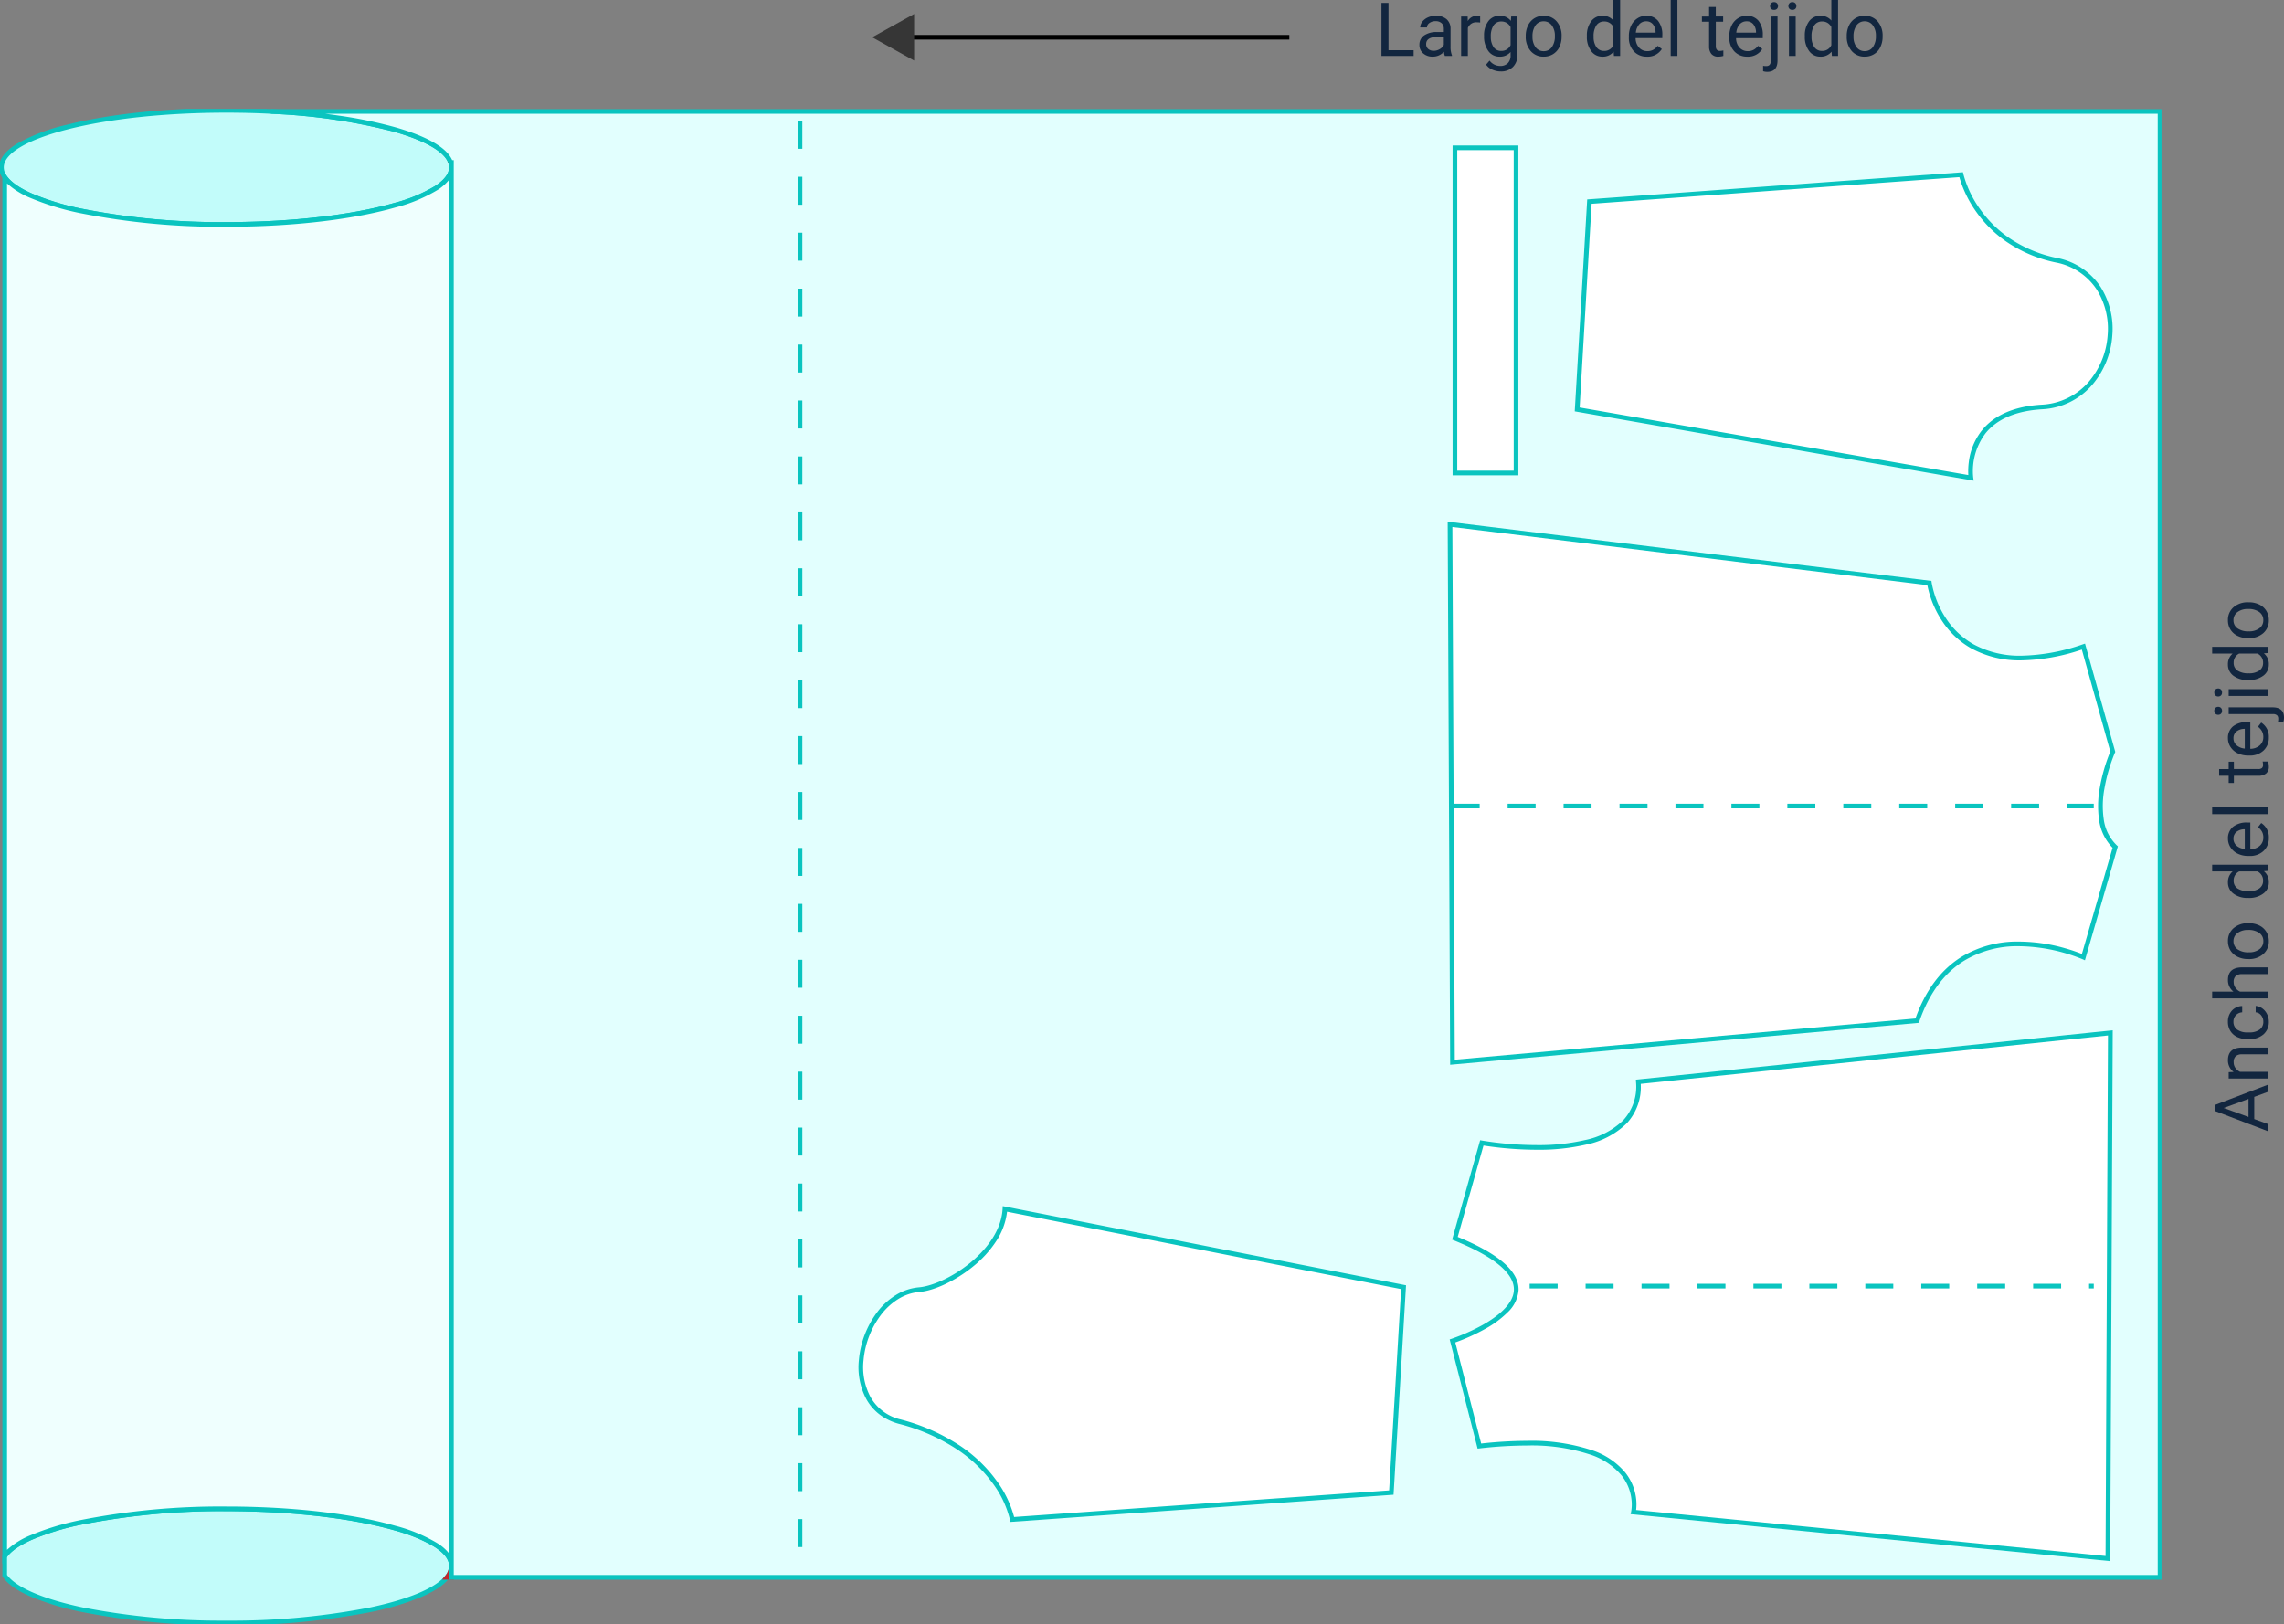 <svg xmlns="http://www.w3.org/2000/svg" xmlns:xlink="http://www.w3.org/1999/xlink" width="489.914" height="348.508" viewBox="0 0 489.914 348.508">
  <rect x="0" y="0" width="489.914" height="348.508" fill="#808080" stroke="none"/>
  <defs>
    <clipPath id="clip-path">
      <rect id="Rectángulo_27068" data-name="Rectángulo 27068" width="463.637" height="325.147" fill="#c2fcfa"/>
    </clipPath>
  </defs>
  <g id="img2" transform="translate(-8771 10914.4)">
    <g id="Grupo_91127" data-name="Grupo 91127" transform="translate(0 25)">
      <g id="Enmascarar_grupo_91126" data-name="Enmascarar grupo 91126" transform="translate(8771 -10916.04)" clip-path="url(#clip-path)">
        <path id="Trazado_156587" data-name="Trazado 156587" d="M97.451,497.253a3.91,3.91,0,0,1-.966,2.446c-4.471,5.586-23.954,9.791-47.294,9.791S6.367,505.285,1.9,499.7a3.665,3.665,0,0,1-.266-.365v-4.162C5.519,489.4,25.336,485.01,49.191,485.01,75.838,485.01,97.451,490.491,97.451,497.253Z" transform="translate(-0.621 -184.653)" fill="#c2fcfa"/>
        <path id="Trazado_156587_-_Contorno" data-name="Trazado 156587 - Contorno" d="M49.191,509.99a156.444,156.444,0,0,1-30.828-2.811A60.113,60.113,0,0,1,7.7,504.047c-2.95-1.234-5.032-2.591-6.187-4.03a4.135,4.135,0,0,1-.3-.41l-.081-.124V495.02l.085-.127c1.01-1.5,3.006-2.913,5.931-4.2a56.737,56.737,0,0,1,10.672-3.254,154.813,154.813,0,0,1,31.373-2.928c12.929,0,25.091,1.279,34.246,3.6a40.138,40.138,0,0,1,10.478,3.947c2.678,1.606,4.036,3.354,4.036,5.195a4.389,4.389,0,0,1-1.076,2.759c-1.153,1.441-3.236,2.8-6.191,4.035a60.13,60.13,0,0,1-10.668,3.132A156.442,156.442,0,0,1,49.191,509.99ZM2.13,499.182c.052.075.1.138.149.2l.008.01c2.109,2.635,7.891,5.055,16.281,6.813a155.422,155.422,0,0,0,30.623,2.79,155.42,155.42,0,0,0,30.621-2.79c8.391-1.759,14.174-4.178,16.283-6.813a3.423,3.423,0,0,0,.856-2.134c0-2.976-5.015-5.955-13.76-8.173-9.077-2.3-21.151-3.57-34-3.57a153.8,153.8,0,0,0-31.162,2.906,55.763,55.763,0,0,0-10.48,3.192c-2.665,1.174-4.487,2.426-5.419,3.722Z" transform="translate(-0.621 -184.653)" fill="#0ac4bf"/>
        <path id="Trazado_156590" data-name="Trazado 156590" d="M97.021,12.737c0,6.224-18.294,11.358-41.969,12.138q-3.093.1-6.292.105C24.906,24.98,5.089,20.589,1.2,14.818a3.633,3.633,0,0,1-.7-2.081C.5,5.981,22.107.5,48.761.5c3.276,0,6.471.081,9.568.242C79.081,1.8,95.027,6.235,96.841,11.69A3.234,3.234,0,0,1,97.021,12.737Z" transform="translate(-0.19 -0.19)" fill="#c2fcfa"/>
        <path id="Trazado_156590_-_Contorno" data-name="Trazado 156590 - Contorno" d="M48.761,0c3.275,0,6.5.081,9.594.242C63.48.5,68.38.973,72.918,1.637a94.815,94.815,0,0,1,11.9,2.449c5.043,1.425,11.3,3.873,12.493,7.447a3.752,3.752,0,0,1,.205,1.2c0,1.7-1.162,3.326-3.454,4.83a33.816,33.816,0,0,1-9.015,3.76c-7.776,2.229-18.424,3.666-29.984,4.047-2.12.07-4.243.106-6.308.106a154.815,154.815,0,0,1-31.373-2.928A56.739,56.739,0,0,1,6.716,19.3C3.791,18.01,1.8,16.6.785,15.1A4.133,4.133,0,0,1,0,12.737C0,10.9,1.358,9.151,4.035,7.546A40.146,40.146,0,0,1,14.512,3.6C23.667,1.279,35.83,0,48.761,0Zm0,24.48c2.055,0,4.166-.035,6.275-.105,11.48-.378,22.042-1.8,29.741-4.009a32.865,32.865,0,0,0,8.741-3.635c1.992-1.308,3-2.652,3-3.994a2.722,2.722,0,0,0-.153-.886c-.82-2.467-5.017-4.882-11.817-6.8A124.865,124.865,0,0,0,58.3,1.241C55.229,1.081,52.019,1,48.761,1c-12.85,0-24.926,1.268-34,3.57C6.015,6.787,1,9.764,1,12.737a3.118,3.118,0,0,0,.612,1.8c.906,1.344,2.758,2.638,5.507,3.849A55.765,55.765,0,0,0,17.6,21.575,153.8,153.8,0,0,0,48.761,24.48Z" transform="translate(-0.19 -0.19)" fill="#0ac4bf"/>
        <path id="Trazado_156591" data-name="Trazado 156591" d="M155.372,18.07h1.377v1.547h-1a2.722,2.722,0,0,0-.153-.886Z" transform="translate(-59.419 -7.07)" fill="#c1272d"/>
        <path id="Trazado_156592" data-name="Trazado 156592" d="M97.451,20.26V320.314c0-6.224-18.294-11.358-41.969-12.138q-3.093-.1-6.292-.105c-23.855,0-43.672,4.391-47.561,10.162V22.341C5.519,28.112,25.336,32.5,49.191,32.5q3.2,0,6.292-.105C79.158,31.618,97.451,26.484,97.451,20.26Z" transform="translate(-0.621 -7.713)" fill="#effffe"/>
        <path id="Trazado_156592_-_Contorno" data-name="Trazado 156592 - Contorno" d="M96.951,20.26h1V320.314h-1c0-1.343-1.01-2.687-3-3.995a32.866,32.866,0,0,0-8.741-3.635c-7.7-2.207-18.261-3.63-29.741-4.009-2.109-.07-4.221-.105-6.275-.105a153.8,153.8,0,0,0-31.162,2.906,55.765,55.765,0,0,0-10.48,3.192c-2.749,1.211-4.6,2.5-5.5,3.845L1.13,319.87V20.7l.915,1.357c.9,1.34,2.755,2.634,5.5,3.845A55.765,55.765,0,0,0,18.029,29.1,153.8,153.8,0,0,0,49.191,32c2.055,0,4.166-.035,6.275-.105,11.48-.378,22.042-1.8,29.741-4.009a32.864,32.864,0,0,0,8.741-3.635C95.941,22.947,96.951,21.6,96.951,20.26Zm0,297.387V22.927A9.974,9.974,0,0,1,94.5,25.09a33.813,33.813,0,0,1-9.015,3.76C77.707,31.079,67.059,32.517,55.5,32.9c-2.12.07-4.243.106-6.308.106a154.813,154.813,0,0,1-31.373-2.928A56.737,56.737,0,0,1,7.146,26.821,17.009,17.009,0,0,1,2.13,23.7v293.17a17.009,17.009,0,0,1,5.016-3.119A56.739,56.739,0,0,1,17.818,310.5a154.816,154.816,0,0,1,31.373-2.928c2.066,0,4.188.035,6.308.106,11.56.381,22.208,1.818,29.984,4.047a33.814,33.814,0,0,1,9.015,3.76A9.974,9.974,0,0,1,96.951,317.647Z" transform="translate(-0.621 -7.713)" fill="#0ac4bf"/>
        <path id="Trazado_156593" data-name="Trazado 156593" d="M155.266,504.78h1v2.946h-2.509l.653-.813A3.422,3.422,0,0,0,155.266,504.78Z" transform="translate(-58.935 -192.18)" fill="#c1272d"/>
        <path id="Trazado_156594" data-name="Trazado 156594" d="M499.069.89v314.5h-366.5V11.839h-.18C130.579,6.383,114.632,1.949,93.88.89Z" transform="translate(-35.742 -0.339)" fill="#e2fffe"/>
        <path id="Trazado_156594_-_Contorno" data-name="Trazado 156594 - Contorno" d="M93.88.39H499.569v315.5h-367.5V12.339h-.04L131.919,12C131.1,9.533,126.9,7.118,120.1,5.2A124.863,124.863,0,0,0,93.855,1.389Zm404.689,1H105.539q1.489.185,2.931.4a94.808,94.808,0,0,1,11.9,2.449c4.881,1.379,10.9,3.716,12.363,7.1h.336V314.885h365.5Z" transform="translate(-35.742 -0.339)" fill="#0ac4bf"/>
        <path id="Trazado_156595" data-name="Trazado 156595" d="M548.907,28.572l79.734-5.77s3.147,14.688,20.458,18.36,14.163,30.425-3.147,31.474-15.213,15.212-15.213,15.212L546.284,73.161Z" transform="translate(-207.981 -8.681)" fill="#fff"/>
        <path id="Trazado_156595_-_Contorno" data-name="Trazado 156595 - Contorno" d="M629.039,22.272l.091.425a23.143,23.143,0,0,0,3.682,7.654,24.959,24.959,0,0,0,6.1,6A28.261,28.261,0,0,0,649.2,40.673a14.427,14.427,0,0,1,9.4,6.283A16.864,16.864,0,0,1,661.063,57.3a18.227,18.227,0,0,1-4.3,10.585,15.192,15.192,0,0,1-10.781,5.246c-5.536.336-9.607,2.064-12.1,5.137a13.442,13.442,0,0,0-2.648,9.5l.1.684L545.759,73.577l2.675-45.471Zm1.143,64.972a15.189,15.189,0,0,1,.1-2.755,13.591,13.591,0,0,1,2.823-6.847c2.677-3.3,6.989-5.152,12.817-5.5a14.213,14.213,0,0,0,10.087-4.9,17.222,17.222,0,0,0,4.057-10,15.86,15.86,0,0,0-2.3-9.733A13.448,13.448,0,0,0,649,41.651a29.244,29.244,0,0,1-10.681-4.5,25.957,25.957,0,0,1-6.343-6.259,24.687,24.687,0,0,1-3.713-7.565L549.38,29.04l-2.571,43.705Z" transform="translate(-207.981 -8.681)" fill="#0ac4bf"/>
        <path id="Trazado_156596" data-name="Trazado 156596" d="M502.237,143.932l102.815,12.589S608.2,180.127,638.1,170.16l6.294,22.556s-6.294,14.164.525,20.459L638.1,236.78s-26.753-12.065-35.671,13.639l-99.668,8.918Z" transform="translate(-191.211 -54.798)" fill="#fff"/>
        <path id="Trazado_156596_-_Contorno" data-name="Trazado 156596 - Contorno" d="M501.734,143.367,605.5,156.072l.051.383a20.514,20.514,0,0,0,3.211,7.865,17.175,17.175,0,0,0,5.788,5.357,20.628,20.628,0,0,0,10.231,2.438,42.278,42.278,0,0,0,13.164-2.429l.5-.166,6.484,23.235-.073.164a36.225,36.225,0,0,0-2.262,7.767,20.169,20.169,0,0,0-.134,6.563,9.452,9.452,0,0,0,2.8,5.557l.227.209-7.065,24.456-.526-.237a37.134,37.134,0,0,0-13.55-2.784,22.071,22.071,0,0,0-11.956,3.185c-4.241,2.67-7.433,7.025-9.487,12.946l-.106.305-.322.029-100.21,8.966,0-.544ZM604.62,156.972,502.74,144.5l.519,114.293,98.805-8.84c2.134-5.986,5.428-10.412,9.792-13.159a23.053,23.053,0,0,1,12.488-3.339,36.5,36.5,0,0,1,9.819,1.433,36.114,36.114,0,0,1,3.611,1.217l6.58-22.774a10.528,10.528,0,0,1-2.888-5.922,21.184,21.184,0,0,1,.139-6.9,36.938,36.938,0,0,1,2.259-7.822L637.759,170.8a42.7,42.7,0,0,1-12.981,2.316,21.6,21.6,0,0,1-10.744-2.579,18.174,18.174,0,0,1-6.125-5.687A21.591,21.591,0,0,1,604.62,156.972Z" transform="translate(-191.211 -54.798)" fill="#0ac4bf"/>
        <path id="Trazado_156597" data-name="Trazado 156597" d="M508.853,408.771l-5.77-22.556s30.425-9.967.525-22.032l5.77-20.458S544,350.02,542.95,330.61l101.241-10.491L643.667,432.9,541.9,422.934S546.1,404.575,508.853,408.771Z" transform="translate(-191.534 -121.876)" fill="#fff"/>
        <path id="Trazado_156597_-_Contorno" data-name="Trazado 156597 - Contorno" d="M644.164,433.452,541.288,423.377l.126-.554a8.713,8.713,0,0,0,.078-2.506,9.929,9.929,0,0,0-2.169-5.286,14.743,14.743,0,0,0-6.582-4.405,40.33,40.33,0,0,0-13.686-1.979,91.53,91.53,0,0,0-10.145.62l-.432.049-5.994-23.431.445-.146a42.173,42.173,0,0,0,6.68-2.985c2.978-1.683,6.549-4.345,6.653-7.469.054-1.613-.827-3.257-2.617-4.886-2.133-1.941-5.573-3.877-10.222-5.753l-.416-.168,6.016-21.327.447.081a73.9,73.9,0,0,0,11.708.966,43.923,43.923,0,0,0,10.3-1.075,16.509,16.509,0,0,0,8.235-4.256,10.64,10.64,0,0,0,2.743-8.231l-.026-.475.473-.049,101.8-10.549,0,.557ZM542.478,422.488,643.17,432.35l.519-111.676-100.22,10.385a11.461,11.461,0,0,1-3.035,8.5,17.47,17.47,0,0,1-8.723,4.539,44.912,44.912,0,0,1-10.536,1.1,76.26,76.26,0,0,1-11.437-.907l-5.527,19.6c4.552,1.869,7.95,3.81,10.106,5.772,2.017,1.836,3.007,3.74,2.943,5.659a7.31,7.31,0,0,1-2.37,4.78,21.384,21.384,0,0,1-4.8,3.533,42.928,42.928,0,0,1-6.4,2.9l5.549,21.689a91.621,91.621,0,0,1,9.824-.579,41.263,41.263,0,0,1,14.049,2.047,15.69,15.69,0,0,1,7.015,4.73,11.061,11.061,0,0,1,2.374,5.842A10.54,10.54,0,0,1,542.478,422.488Z" transform="translate(-191.534 -121.876)" fill="#0ac4bf"/>
        <rect id="Rectángulo_27067" data-name="Rectángulo 27067" width="13.114" height="69.768" transform="translate(312.075 8.351)" fill="#fff"/>
        <path id="Rectángulo_27067_-_Contorno" data-name="Rectángulo 27067 - Contorno" d="M-.5-.5H13.614V70.268H-.5ZM12.614.5H.5V69.268H12.614Z" transform="translate(312.075 8.351)" fill="#0ac4bf"/>
        <path id="Trazado_156598" data-name="Trazado 156598" d="M330.656,447.728s-2.622-15.213-24.13-20.982c-14.3-3.838-8.393-27.277,4.2-28.327,5.774-.481,17.835-7.869,18.36-17.311l85.5,16.786-2.623,44.063Z" transform="translate(-113.528 -145.095)" fill="#fff"/>
        <path id="Trazado_156598_-_Contorno" data-name="Trazado 156598 - Contorno" d="M330.24,448.258l-.077-.446a21.653,21.653,0,0,0-3.944-8.163,29.743,29.743,0,0,0-7.166-6.8,41.4,41.4,0,0,0-12.657-5.619,11.9,11.9,0,0,1-4.261-2.071,10.744,10.744,0,0,1-2.79-3.266,14.64,14.64,0,0,1-1.578-8.475,20.044,20.044,0,0,1,3.978-10.24,14.75,14.75,0,0,1,3.943-3.593,11.331,11.331,0,0,1,4.994-1.662c2.49-.208,6.818-1.891,10.874-5.185,2.5-2.026,6.726-6.234,7.028-11.655l.032-.574,86.5,16.981-2.675,44.937Zm-.7-66.552A14.444,14.444,0,0,1,327.226,388a23.457,23.457,0,0,1-5.04,5.514c-3.656,2.968-8.246,5.14-11.422,5.405a10.341,10.341,0,0,0-4.556,1.519,13.755,13.755,0,0,0-3.674,3.352,19.018,19.018,0,0,0-3.772,9.716,13.65,13.65,0,0,0,1.456,7.9,10.023,10.023,0,0,0,6.437,4.859,42.36,42.36,0,0,1,13,5.783,30.706,30.706,0,0,1,7.406,7.058,23.372,23.372,0,0,1,3.995,8.1l80.438-5.709,2.571-43.189Z" transform="translate(-113.528 -145.095)" fill="#0ac4bf"/>
      </g>
      <path id="Trazado_156599" data-name="Trazado 156599" d="M8927.094-10607.479h-1v-6h1Zm0-12h-1v-6h1Zm0-12h-1v-6h1Zm0-12h-1v-6h1Zm0-12h-1v-6h1Zm0-12h-1v-6h1Zm0-12h-1v-6h1Zm0-12h-1v-6h1Zm0-12h-1v-6h1Zm0-12h-1v-6h1Zm0-12h-1v-6h1Zm0-12h-1v-6h1Zm0-12h-1v-6h1Zm0-12h-1v-6h1Zm0-12h-1v-6h1Zm0-12h-1v-6h1Zm0-12h-1v-6h1Zm0-12h-1v-6h1Zm0-12h-1v-6h1Zm0-12h-1v-6h1Zm0-12h-1v-6h1Zm0-12h-1v-6h1Zm0-12h-1v-6h1Zm0-12h-1v-6h1Zm0-12h-1v-6h1Zm0-12h-1v-6h1Z" transform="translate(16)" fill="#0ac4bf"/>
      <path id="Trazado_156600" data-name="Trazado 156600" d="M9220.105-10769.969h-5.721v-1h5.721Zm-11.721,0h-6v-1h6Zm-12,0h-6v-1h6Zm-12,0h-6v-1h6Zm-12,0h-6v-1h6Zm-12,0h-6v-1h6Zm-12,0h-6v-1h6Zm-12,0h-6v-1h6Zm-12,0h-6v-1h6Zm-12,0h-6v-1h6Zm-12,0h-6v-1h6Zm-12,0h-6v-1h6Z" transform="translate(0 4)" fill="#0ac4bf"/>
      <path id="Trazado_156601" data-name="Trazado 156601" d="M9203.389-10769.969h-1v-1h1Zm-7,0h-6v-1h6Zm-12,0h-6v-1h6Zm-12,0h-6v-1h6Zm-12,0h-6v-1h6Zm-12,0h-6v-1h6Zm-12,0h-6v-1h6Zm-12,0h-6v-1h6Zm-12,0h-6v-1h6Zm-12,0h-6v-1h6Zm-12,0h-6v-1h6Z" transform="translate(16.717 107)" fill="#0ac4bf"/>
    </g>
    <g id="Grupo_91128" data-name="Grupo 91128" transform="translate(8044.577 -13178.9)">
      <path id="Trazado_153647" data-name="Trazado 153647" d="M-3310.211-9471.323h-82.744v-1h82.744Z" transform="translate(4313.193 11744.323)"/>
      <path id="Polígono_11" data-name="Polígono 11" d="M5,0l5,9H0Z" transform="translate(913.5 2277.5) rotate(-90)" fill="#363636"/>
    </g>
    <path id="Trazado_156599-2" data-name="Trazado 156599" d="M2.828-1.227H8.219V0H1.32V-11.375H2.828ZM14.922,0a3.036,3.036,0,0,1-.2-.891A3.225,3.225,0,0,1,12.313.156a2.984,2.984,0,0,1-2.051-.707,2.287,2.287,0,0,1-.8-1.793,2.39,2.39,0,0,1,1-2.051,4.733,4.733,0,0,1,2.824-.73H14.7v-.664A1.623,1.623,0,0,0,14.242-7a1.821,1.821,0,0,0-1.336-.449,2.107,2.107,0,0,0-1.3.391,1.151,1.151,0,0,0-.523.945H9.633a2,2,0,0,1,.449-1.223A3.066,3.066,0,0,1,11.3-8.266a4.1,4.1,0,0,1,1.691-.344,3.342,3.342,0,0,1,2.289.73,2.635,2.635,0,0,1,.859,2.012v3.891a4.757,4.757,0,0,0,.3,1.852V0Zm-2.4-1.1a2.54,2.54,0,0,0,1.289-.352,2.127,2.127,0,0,0,.883-.914V-4.1H13.563q-2.656,0-2.656,1.555a1.316,1.316,0,0,0,.453,1.063A1.742,1.742,0,0,0,12.523-1.1Zm9.969-6.055a4.331,4.331,0,0,0-.711-.055A1.9,1.9,0,0,0,19.852-6V0H18.406V-8.453h1.406l.023.977a2.251,2.251,0,0,1,2.016-1.133,1.477,1.477,0,0,1,.641.109ZM23.328-4.3a4.968,4.968,0,0,1,.914-3.145,2.923,2.923,0,0,1,2.422-1.168,2.908,2.908,0,0,1,2.414,1.094l.07-.937h1.32V-.2A3.439,3.439,0,0,1,29.5,2.383a3.589,3.589,0,0,1-2.613.945,4.348,4.348,0,0,1-1.789-.391,3.08,3.08,0,0,1-1.336-1.07L24.508,1a2.826,2.826,0,0,0,2.273,1.148,2.214,2.214,0,0,0,1.645-.594,2.269,2.269,0,0,0,.59-1.672V-.844a2.971,2.971,0,0,1-2.367,1,2.887,2.887,0,0,1-2.4-1.2A5.224,5.224,0,0,1,23.328-4.3Zm1.453.164a3.79,3.79,0,0,0,.586,2.246,1.9,1.9,0,0,0,1.641.816,2.117,2.117,0,0,0,2.008-1.242V-6.172a2.142,2.142,0,0,0-1.992-1.211,1.921,1.921,0,0,0-1.648.82A4.128,4.128,0,0,0,24.781-4.133ZM32.266-4.3a4.993,4.993,0,0,1,.488-2.234A3.643,3.643,0,0,1,34.113-8.07,3.7,3.7,0,0,1,36.1-8.609a3.565,3.565,0,0,1,2.793,1.2,4.6,4.6,0,0,1,1.066,3.18v.1a5.036,5.036,0,0,1-.473,2.215A3.589,3.589,0,0,1,38.137-.391a3.743,3.743,0,0,1-2.02.547,3.556,3.556,0,0,1-2.785-1.2A4.575,4.575,0,0,1,32.266-4.2Zm1.453.172a3.616,3.616,0,0,0,.652,2.258,2.088,2.088,0,0,0,1.746.852,2.075,2.075,0,0,0,1.75-.863A3.955,3.955,0,0,0,38.516-4.3a3.61,3.61,0,0,0-.66-2.254A2.1,2.1,0,0,0,36.1-7.422a2.075,2.075,0,0,0-1.727.852A3.925,3.925,0,0,0,33.719-4.133ZM45.383-4.3A4.952,4.952,0,0,1,46.3-7.426a2.915,2.915,0,0,1,2.414-1.184A2.932,2.932,0,0,1,51.07-7.594V-12h1.445V0H51.188l-.07-.906A2.943,2.943,0,0,1,48.7.156a2.887,2.887,0,0,1-2.395-1.2,5.008,5.008,0,0,1-.926-3.141Zm1.445.164a3.749,3.749,0,0,0,.594,2.25,1.92,1.92,0,0,0,1.641.813A2.108,2.108,0,0,0,51.07-2.3V-6.187a2.125,2.125,0,0,0-1.992-1.2,1.929,1.929,0,0,0-1.656.82A4.128,4.128,0,0,0,46.828-4.133ZM58.266.156a3.693,3.693,0,0,1-2.8-1.129,4.19,4.19,0,0,1-1.078-3.02v-.266a5.073,5.073,0,0,1,.48-2.246,3.748,3.748,0,0,1,1.344-1.547,3.378,3.378,0,0,1,1.871-.559,3.166,3.166,0,0,1,2.563,1.086,4.7,4.7,0,0,1,.914,3.109v.6H55.836a3,3,0,0,0,.73,2.02,2.3,2.3,0,0,0,1.777.77,2.517,2.517,0,0,0,1.3-.312,3.259,3.259,0,0,0,.93-.828l.883.688A3.55,3.55,0,0,1,58.266.156Zm-.18-7.578a1.928,1.928,0,0,0-1.469.637A3.1,3.1,0,0,0,55.883-5h4.234v-.109a2.753,2.753,0,0,0-.594-1.707A1.815,1.815,0,0,0,58.086-7.422ZM64.8,0H63.359V-12H64.8Zm8.234-10.5v2.047h1.578v1.117H73.039v5.242a1.171,1.171,0,0,0,.211.762.888.888,0,0,0,.719.254,3.5,3.5,0,0,0,.688-.094V0a4.19,4.19,0,0,1-1.109.156A1.8,1.8,0,0,1,72.086-.43a2.517,2.517,0,0,1-.492-1.664V-7.336H70.055V-8.453h1.539V-10.5ZM79.813.156a3.693,3.693,0,0,1-2.8-1.129,4.19,4.19,0,0,1-1.078-3.02v-.266a5.073,5.073,0,0,1,.48-2.246,3.748,3.748,0,0,1,1.344-1.547,3.378,3.378,0,0,1,1.871-.559A3.166,3.166,0,0,1,82.2-7.523a4.7,4.7,0,0,1,.914,3.109v.6H77.383a3,3,0,0,0,.73,2.02,2.3,2.3,0,0,0,1.777.77,2.517,2.517,0,0,0,1.3-.312,3.259,3.259,0,0,0,.93-.828L83-1.477A3.55,3.55,0,0,1,79.813.156Zm-.18-7.578a1.928,1.928,0,0,0-1.469.637A3.1,3.1,0,0,0,77.43-5h4.234v-.109a2.753,2.753,0,0,0-.594-1.707A1.815,1.815,0,0,0,79.633-7.422Zm6.641-1.031V.977q0,2.438-2.211,2.438a2.682,2.682,0,0,1-.883-.141V2.117a2.794,2.794,0,0,0,.656.063.982.982,0,0,0,.738-.262,1.294,1.294,0,0,0,.254-.91V-8.453ZM84.68-10.7a.867.867,0,0,1,.215-.59.79.79,0,0,1,.629-.246.819.819,0,0,1,.641.242.854.854,0,0,1,.219.594.826.826,0,0,1-.219.586.834.834,0,0,1-.641.234.808.808,0,0,1-.633-.234A.843.843,0,0,1,84.68-10.7ZM90.172,0H88.727V-8.453h1.445ZM88.609-10.7a.863.863,0,0,1,.215-.594.807.807,0,0,1,.637-.242.819.819,0,0,1,.641.242.854.854,0,0,1,.219.594.826.826,0,0,1-.219.586.834.834,0,0,1-.641.234.821.821,0,0,1-.637-.234A.834.834,0,0,1,88.609-10.7Zm3.523,6.4a4.952,4.952,0,0,1,.922-3.129,2.915,2.915,0,0,1,2.414-1.184A2.932,2.932,0,0,1,97.82-7.594V-12h1.445V0H97.938l-.07-.906A2.943,2.943,0,0,1,95.453.156a2.887,2.887,0,0,1-2.395-1.2,5.008,5.008,0,0,1-.926-3.141Zm1.445.164a3.749,3.749,0,0,0,.594,2.25,1.92,1.92,0,0,0,1.641.813A2.109,2.109,0,0,0,97.82-2.3V-6.187a2.125,2.125,0,0,0-1.992-1.2,1.929,1.929,0,0,0-1.656.82A4.128,4.128,0,0,0,93.578-4.133Zm7.547-.172a4.993,4.993,0,0,1,.488-2.234,3.643,3.643,0,0,1,1.359-1.531,3.7,3.7,0,0,1,1.988-.539,3.565,3.565,0,0,1,2.793,1.2,4.6,4.6,0,0,1,1.066,3.18v.1a5.036,5.036,0,0,1-.473,2.215A3.589,3.589,0,0,1,107-.391a3.743,3.743,0,0,1-2.02.547,3.556,3.556,0,0,1-2.785-1.2A4.575,4.575,0,0,1,101.125-4.2Zm1.453.172a3.616,3.616,0,0,0,.652,2.258,2.088,2.088,0,0,0,1.746.852,2.075,2.075,0,0,0,1.75-.863,3.955,3.955,0,0,0,.648-2.418,3.61,3.61,0,0,0-.66-2.254,2.1,2.1,0,0,0-1.754-.863,2.075,2.075,0,0,0-1.727.852A3.925,3.925,0,0,0,102.578-4.133Z" transform="translate(9066 -10902.4)" fill="#12263f"/>
    <path id="Trazado_156600-2" data-name="Trazado 156600" d="M7.6-2.969H2.836L1.766,0H.219L4.563-11.375H5.875L10.227,0H8.688ZM3.289-4.2H7.156L5.219-9.523ZM12.9-8.453l.047,1.063a3.08,3.08,0,0,1,2.531-1.219q2.68,0,2.7,3.023V0H16.734V-5.594a1.946,1.946,0,0,0-.418-1.352,1.675,1.675,0,0,0-1.277-.437,2.086,2.086,0,0,0-1.234.375,2.546,2.546,0,0,0-.828.984V0H11.531V-8.453ZM23.75-1.023A2.082,2.082,0,0,0,25.1-1.492a1.649,1.649,0,0,0,.641-1.172h1.367a2.621,2.621,0,0,1-.5,1.383,3.293,3.293,0,0,1-1.23,1.047A3.55,3.55,0,0,1,23.75.156,3.482,3.482,0,0,1,21-1a4.59,4.59,0,0,1-1.02-3.152v-.242a5.089,5.089,0,0,1,.453-2.2,3.451,3.451,0,0,1,1.3-1.492,3.7,3.7,0,0,1,2-.531,3.39,3.39,0,0,1,2.363.852,3.043,3.043,0,0,1,1,2.211H25.742a1.992,1.992,0,0,0-.621-1.348,1.932,1.932,0,0,0-1.379-.527,2.023,2.023,0,0,0-1.707.793,3.724,3.724,0,0,0-.605,2.293v.273a3.65,3.65,0,0,0,.6,2.25A2.033,2.033,0,0,0,23.75-1.023ZM30.18-7.43a3.073,3.073,0,0,1,2.5-1.18q2.68,0,2.7,3.023V0H33.938V-5.594a1.946,1.946,0,0,0-.418-1.352,1.675,1.675,0,0,0-1.277-.437,2.086,2.086,0,0,0-1.234.375,2.546,2.546,0,0,0-.828.984V0H28.734V-12H30.18ZM37.164-4.3a4.993,4.993,0,0,1,.488-2.234A3.643,3.643,0,0,1,39.012-8.07,3.7,3.7,0,0,1,41-8.609a3.565,3.565,0,0,1,2.793,1.2,4.6,4.6,0,0,1,1.066,3.18v.1a5.036,5.036,0,0,1-.473,2.215A3.589,3.589,0,0,1,43.035-.391a3.743,3.743,0,0,1-2.02.547,3.556,3.556,0,0,1-2.785-1.2A4.575,4.575,0,0,1,37.164-4.2Zm1.453.172a3.616,3.616,0,0,0,.652,2.258,2.088,2.088,0,0,0,1.746.852,2.075,2.075,0,0,0,1.75-.863A3.955,3.955,0,0,0,43.414-4.3a3.61,3.61,0,0,0-.66-2.254A2.1,2.1,0,0,0,41-7.422a2.075,2.075,0,0,0-1.727.852A3.925,3.925,0,0,0,38.617-4.133ZM50.281-4.3A4.952,4.952,0,0,1,51.2-7.426a2.915,2.915,0,0,1,2.414-1.184,2.932,2.932,0,0,1,2.352,1.016V-12h1.445V0H56.086l-.07-.906A2.943,2.943,0,0,1,53.6.156a2.887,2.887,0,0,1-2.395-1.2,5.008,5.008,0,0,1-.926-3.141Zm1.445.164a3.749,3.749,0,0,0,.594,2.25,1.92,1.92,0,0,0,1.641.813A2.108,2.108,0,0,0,55.969-2.3V-6.187a2.125,2.125,0,0,0-1.992-1.2,1.929,1.929,0,0,0-1.656.82A4.128,4.128,0,0,0,51.727-4.133ZM63.164.156a3.693,3.693,0,0,1-2.8-1.129,4.19,4.19,0,0,1-1.078-3.02v-.266A5.073,5.073,0,0,1,59.77-6.5a3.748,3.748,0,0,1,1.344-1.547,3.378,3.378,0,0,1,1.871-.559,3.166,3.166,0,0,1,2.563,1.086,4.7,4.7,0,0,1,.914,3.109v.6H60.734a3,3,0,0,0,.73,2.02,2.3,2.3,0,0,0,1.777.77,2.517,2.517,0,0,0,1.3-.312,3.259,3.259,0,0,0,.93-.828l.883.688A3.55,3.55,0,0,1,63.164.156Zm-.18-7.578a1.928,1.928,0,0,0-1.469.637A3.1,3.1,0,0,0,60.781-5h4.234v-.109a2.753,2.753,0,0,0-.594-1.707A1.815,1.815,0,0,0,62.984-7.422ZM69.7,0H68.258V-12H69.7Zm8.234-10.5v2.047h1.578v1.117H77.938v5.242a1.171,1.171,0,0,0,.211.762.888.888,0,0,0,.719.254,3.5,3.5,0,0,0,.688-.094V0a4.19,4.19,0,0,1-1.109.156A1.8,1.8,0,0,1,76.984-.43a2.517,2.517,0,0,1-.492-1.664V-7.336H74.953V-8.453h1.539V-10.5ZM84.711.156a3.693,3.693,0,0,1-2.8-1.129,4.19,4.19,0,0,1-1.078-3.02v-.266a5.073,5.073,0,0,1,.48-2.246A3.748,3.748,0,0,1,82.66-8.051a3.378,3.378,0,0,1,1.871-.559,3.166,3.166,0,0,1,2.563,1.086,4.7,4.7,0,0,1,.914,3.109v.6H82.281a3,3,0,0,0,.73,2.02,2.3,2.3,0,0,0,1.777.77,2.517,2.517,0,0,0,1.3-.312,3.259,3.259,0,0,0,.93-.828l.883.688A3.55,3.55,0,0,1,84.711.156Zm-.18-7.578a1.928,1.928,0,0,0-1.469.637A3.1,3.1,0,0,0,82.328-5h4.234v-.109a2.753,2.753,0,0,0-.594-1.707A1.815,1.815,0,0,0,84.531-7.422Zm6.641-1.031V.977q0,2.438-2.211,2.438a2.682,2.682,0,0,1-.883-.141V2.117a2.794,2.794,0,0,0,.656.063.982.982,0,0,0,.738-.262,1.294,1.294,0,0,0,.254-.91V-8.453ZM89.578-10.7a.867.867,0,0,1,.215-.59.79.79,0,0,1,.629-.246.819.819,0,0,1,.641.242.854.854,0,0,1,.219.594.826.826,0,0,1-.219.586.834.834,0,0,1-.641.234.808.808,0,0,1-.633-.234A.843.843,0,0,1,89.578-10.7ZM95.07,0H93.625V-8.453H95.07ZM93.508-10.7a.863.863,0,0,1,.215-.594.807.807,0,0,1,.637-.242.819.819,0,0,1,.641.242.854.854,0,0,1,.219.594.826.826,0,0,1-.219.586.834.834,0,0,1-.641.234.821.821,0,0,1-.637-.234A.834.834,0,0,1,93.508-10.7Zm3.523,6.4a4.952,4.952,0,0,1,.922-3.129,2.915,2.915,0,0,1,2.414-1.184,2.932,2.932,0,0,1,2.352,1.016V-12h1.445V0h-1.328l-.07-.906A2.943,2.943,0,0,1,100.352.156a2.887,2.887,0,0,1-2.395-1.2,5.008,5.008,0,0,1-.926-3.141Zm1.445.164a3.749,3.749,0,0,0,.594,2.25,1.92,1.92,0,0,0,1.641.813A2.109,2.109,0,0,0,102.719-2.3V-6.187a2.125,2.125,0,0,0-1.992-1.2,1.929,1.929,0,0,0-1.656.82A4.128,4.128,0,0,0,98.477-4.133Zm7.547-.172a4.993,4.993,0,0,1,.488-2.234,3.643,3.643,0,0,1,1.359-1.531,3.7,3.7,0,0,1,1.988-.539,3.565,3.565,0,0,1,2.793,1.2,4.6,4.6,0,0,1,1.066,3.18v.1a5.036,5.036,0,0,1-.473,2.215,3.589,3.589,0,0,1-1.352,1.527,3.743,3.743,0,0,1-2.02.547,3.556,3.556,0,0,1-2.785-1.2A4.575,4.575,0,0,1,106.023-4.2Zm1.453.172a3.616,3.616,0,0,0,.652,2.258,2.088,2.088,0,0,0,1.746.852,2.075,2.075,0,0,0,1.75-.863,3.955,3.955,0,0,0,.648-2.418,3.61,3.61,0,0,0-.66-2.254,2.1,2.1,0,0,0-1.754-.863,2.075,2.075,0,0,0-1.727.852A3.925,3.925,0,0,0,107.477-4.133Z" transform="translate(9257.5 -10671.467) rotate(-90)" fill="#12263f"/>
  </g>
</svg>

